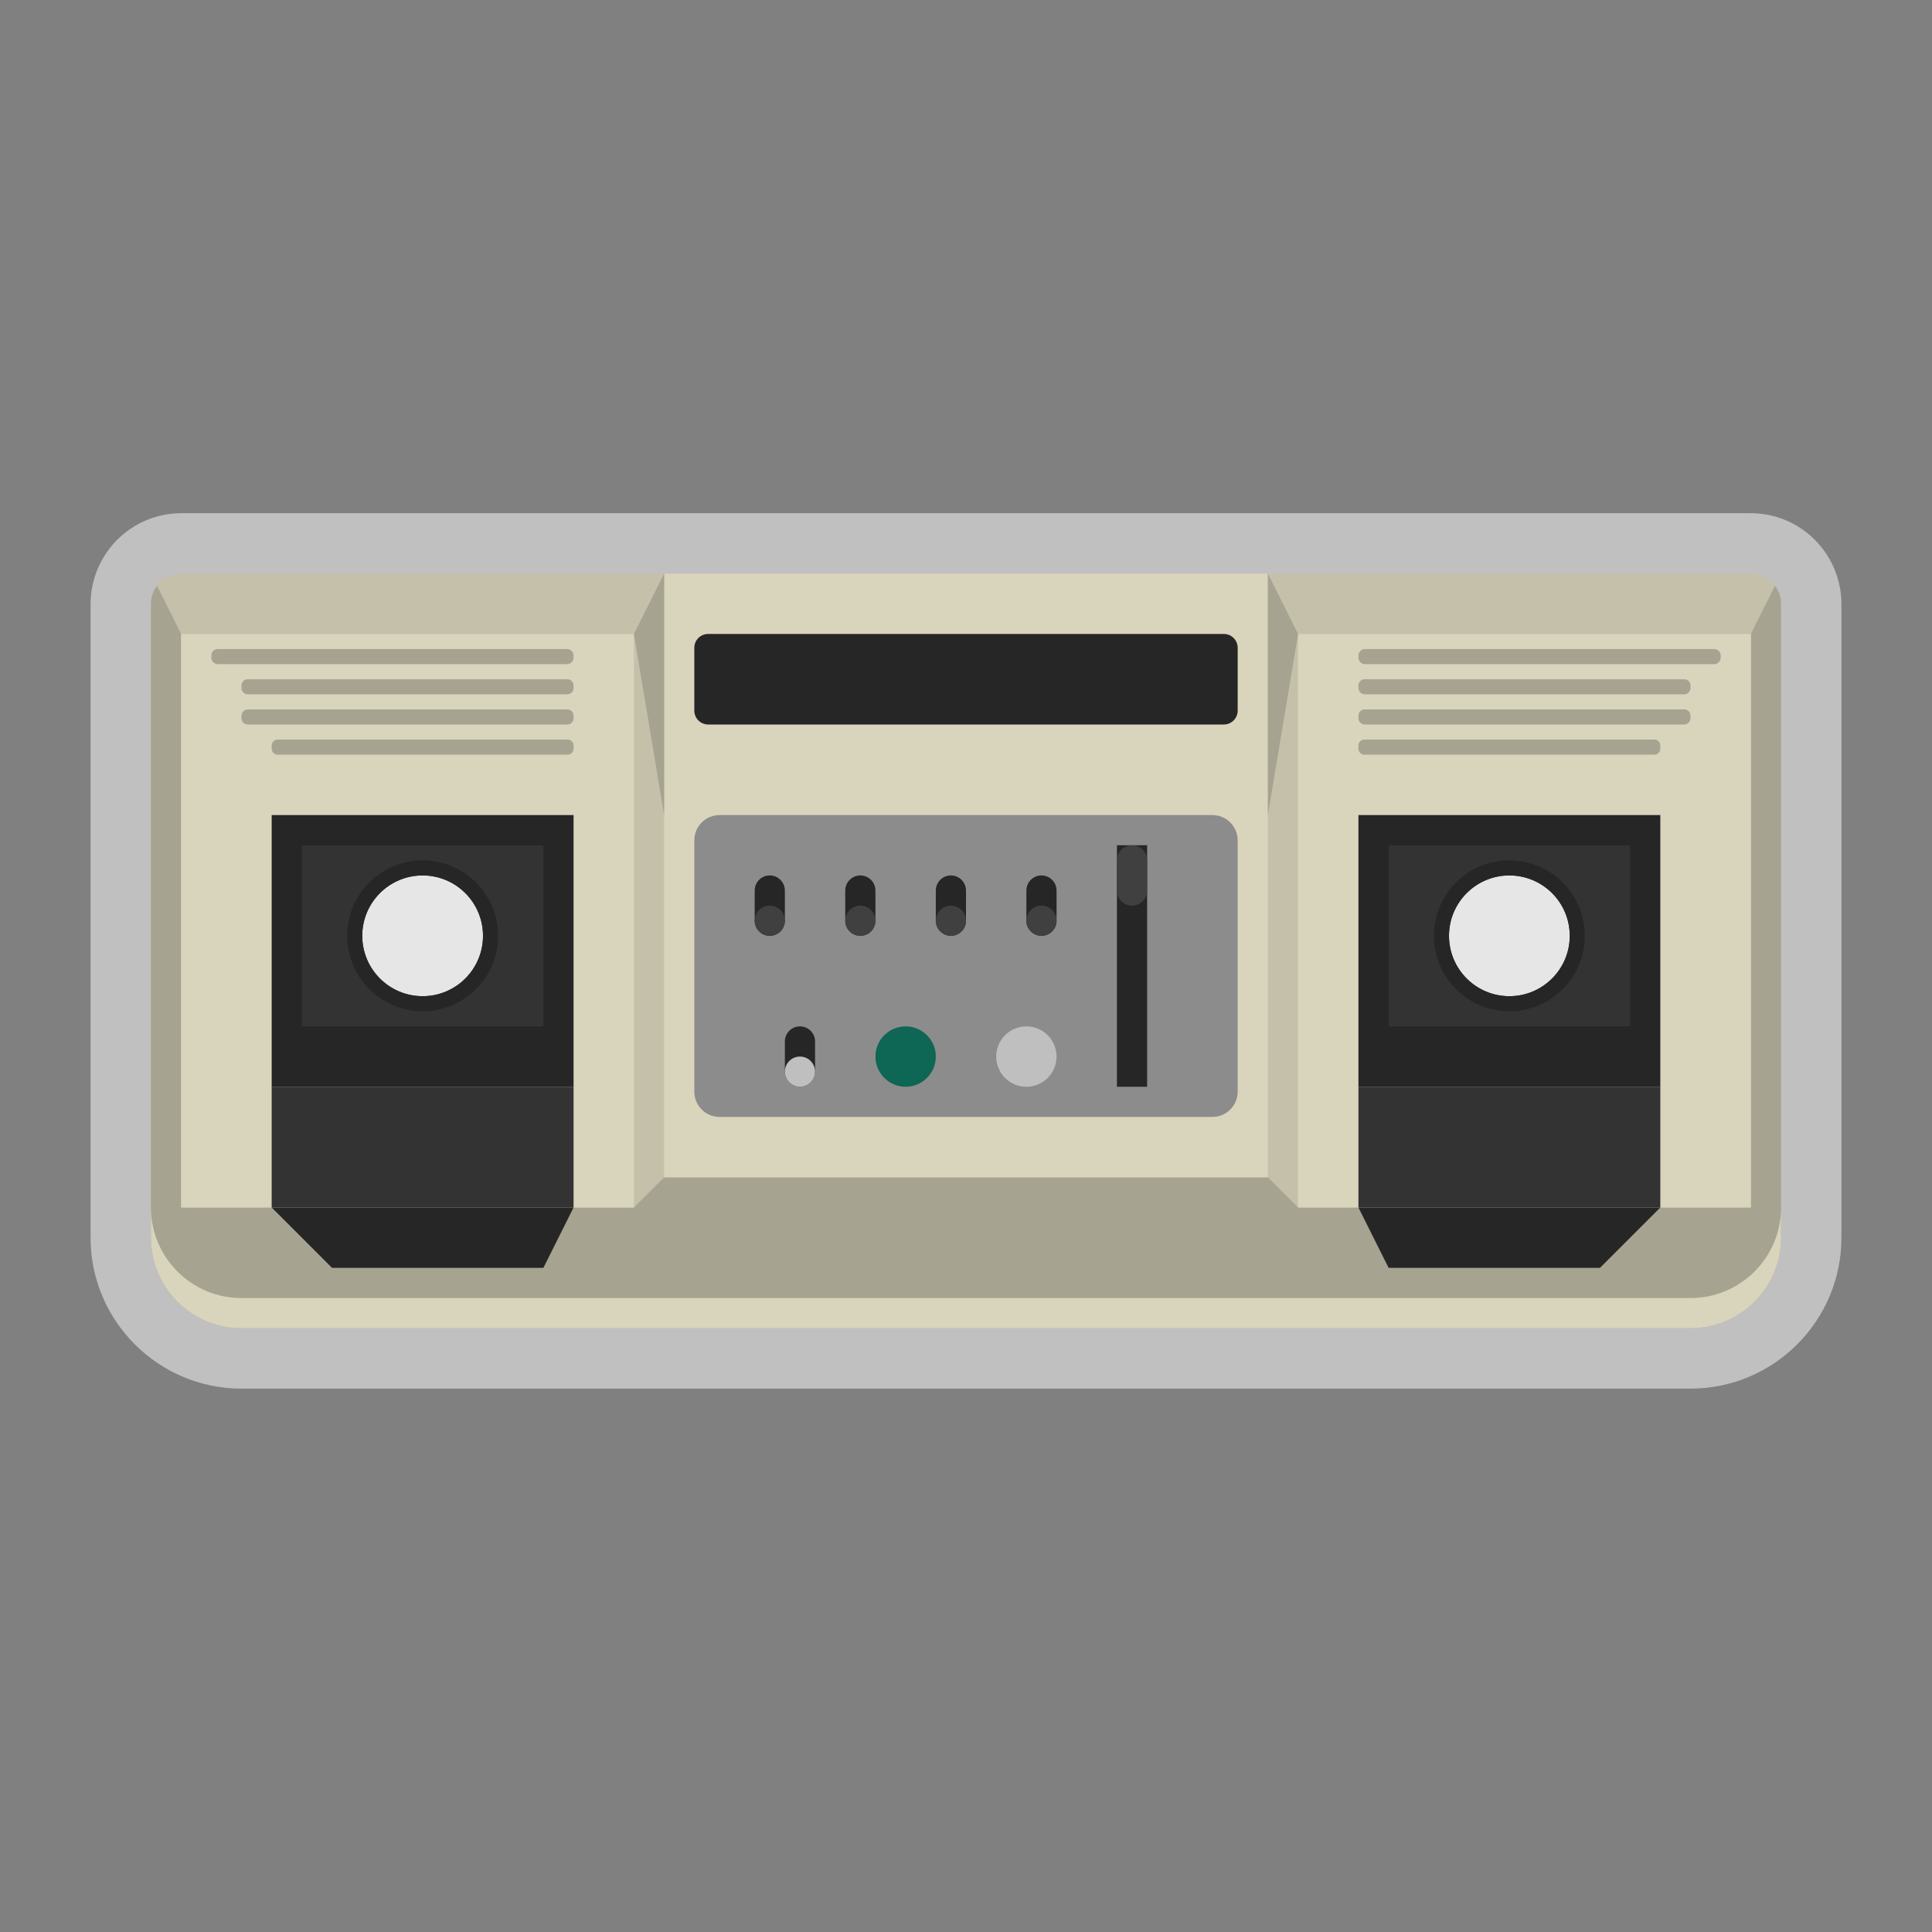 <?xml version="1.0" encoding="iso-8859-1"?>
<!-- Generator: Adobe Illustrator 27.8.1, SVG Export Plug-In . SVG Version: 6.00 Build 0)  -->
<svg version="1.1" id="Layer_1" xmlns="http://www.w3.org/2000/svg" xmlns:xlink="http://www.w3.org/1999/xlink" x="0px" y="0px"
	 viewBox="0 0 256 256" style="enable-background:new 0 0 256 256;" xml:space="preserve">
<rect x="0" y="0" width="256" height="256" fill="#808080" stroke="none"/>
<path style="opacity:0.5;fill:#FFFFFF;" d="M243.786,77.782c-0.075-0.41-0.176-0.763-0.224-0.933l-0.008-0.029l-0.006-0.022
	c-0.056-0.199-0.152-0.545-0.308-0.963c-0.149-0.403-0.321-0.797-0.526-1.205c-0.104-0.204-0.189-0.361-0.277-0.517
	C240.333,70.357,236.326,68,232,68h-64H88H24c-4.326,0-8.333,2.357-10.457,6.15c-0.066,0.116-0.152,0.274-0.234,0.436l-0.012,0.024
	l-0.012,0.024c-0.201,0.402-0.371,0.791-0.519,1.188c-0.158,0.421-0.255,0.77-0.308,0.959l-0.008,0.03l-0.012,0.044
	c-0.047,0.163-0.147,0.518-0.232,0.976C12.07,78.539,12,79.265,12,80v80v4c0,11.028,8.972,20,20,20h96h96c11.028,0,20-8.972,20-20
	v-4V80C244,79.265,243.93,78.539,243.786,77.782z"/>
<path style="fill:#C4C0AA;" d="M224,176H32c-6.627,0-12-5.373-12-12V80c0-2.209,1.791-4,4-4h208c2.209,0,4,1.791,4,4v84
	C236,170.627,230.627,176,224,176z"/>
<path style="fill:#A6A390;" d="M232,84v76h-60l-4-4h-40H88l-4,4H24V84l-3.193-6.386C20.307,78.281,20,79.102,20,80v84
	c0,6.627,5.373,12,12,12h96h96c6.627,0,12-5.373,12-12V80c0-0.898-0.307-1.719-0.807-2.386L232,84z"/>
<path style="fill:#D9D4BC;" d="M224,172h-96H32c-6.627,0-12-5.373-12-12v4c0,6.627,5.373,12,12,12h96h96c6.627,0,12-5.373,12-12v-4
	C236,166.627,230.627,172,224,172z"/>
<rect x="24" y="84" style="fill:#D9D4BC;" width="60" height="76"/>
<rect x="172" y="84" style="fill:#D9D4BC;" width="60" height="76"/>
<rect x="88" y="76" style="fill:#D9D4BC;" width="80" height="80"/>
<path style="fill:#A6A390;" d="M75.209,100H36.791C36.354,100,36,99.646,36,99.209v-0.419C36,98.354,36.354,98,36.791,98h38.419
	C75.646,98,76,98.354,76,98.791v0.419C76,99.646,75.646,100,75.209,100z"/>
<path style="fill:#A6A390;" d="M75.171,96H32.829C32.371,96,32,95.629,32,95.171v-0.342C32,94.371,32.371,94,32.829,94h42.342
	C75.629,94,76,94.371,76,94.829v0.342C76,95.629,75.629,96,75.171,96z"/>
<path style="fill:#A6A390;" d="M75.171,92H32.829C32.371,92,32,91.629,32,91.171v-0.342C32,90.371,32.371,90,32.829,90h42.342
	C75.629,90,76,90.371,76,90.829v0.342C76,91.629,75.629,92,75.171,92z"/>
<path style="fill:#A6A390;" d="M75.134,88H28.866C28.388,88,28,87.612,28,87.134v-0.268C28,86.388,28.388,86,28.866,86h46.268
	C75.612,86,76,86.388,76,86.866v0.268C76,87.612,75.612,88,75.134,88z"/>
<path style="fill:#A6A390;" d="M219.209,100h-38.419c-0.437,0-0.791-0.354-0.791-0.791v-0.419c0-0.437,0.354-0.791,0.791-0.791
	h38.419c0.437,0,0.791,0.354,0.791,0.791v0.419C220,99.646,219.646,100,219.209,100z"/>
<path style="fill:#A6A390;" d="M223.171,96h-42.342c-0.458,0-0.829-0.371-0.829-0.829v-0.342c0-0.458,0.371-0.829,0.829-0.829
	h42.342c0.458,0,0.829,0.371,0.829,0.829v0.342C224,95.629,223.629,96,223.171,96z"/>
<path style="fill:#A6A390;" d="M223.171,92h-42.342c-0.458,0-0.829-0.371-0.829-0.829v-0.342c0-0.458,0.371-0.829,0.829-0.829
	h42.342c0.458,0,0.829,0.371,0.829,0.829v0.342C224,91.629,223.629,92,223.171,92z"/>
<path style="fill:#A6A390;" d="M227.134,88h-46.268c-0.478,0-0.866-0.388-0.866-0.866v-0.268c0-0.478,0.388-0.866,0.866-0.866
	h46.268c0.478,0,0.866,0.388,0.866,0.866v0.268C228,87.612,227.612,88,227.134,88z"/>
<path style="fill:#262626;" d="M162.163,96H93.837C92.823,96,92,95.177,92,94.163v-8.326C92,84.823,92.823,84,93.837,84h68.326
	c1.015,0,1.837,0.823,1.837,1.837v8.326C164,95.177,163.177,96,162.163,96z"/>
<path style="fill:#8C8C8C;" d="M160.646,148H95.354c-1.852,0-3.354-1.502-3.354-3.354v-33.292c0-1.852,1.502-3.354,3.354-3.354
	h65.292c1.852,0,3.354,1.502,3.354,3.354v33.292C164,146.498,162.498,148,160.646,148z"/>
<path style="fill:#262626;" d="M102,124L102,124c-1.105,0-2-0.895-2-2v-4c0-1.105,0.895-2,2-2l0,0c1.105,0,2,0.895,2,2v4
	C104,123.105,103.105,124,102,124z"/>
<path style="fill:#262626;" d="M106,144L106,144c-1.105,0-2-0.895-2-2v-4c0-1.105,0.895-2,2-2l0,0c1.105,0,2,0.895,2,2v4
	C108,143.105,107.105,144,106,144z"/>
<circle style="fill:#BFBFBF;" cx="106" cy="142" r="2"/>
<path style="fill:#262626;" d="M114,124L114,124c-1.105,0-2-0.895-2-2v-4c0-1.105,0.895-2,2-2l0,0c1.105,0,2,0.895,2,2v4
	C116,123.105,115.105,124,114,124z"/>
<circle style="fill:#404040;" cx="114" cy="122" r="2"/>
<circle style="fill:#404040;" cx="102" cy="122" r="2"/>
<path style="fill:#262626;" d="M126,124L126,124c-1.105,0-2-0.895-2-2v-4c0-1.105,0.895-2,2-2l0,0c1.105,0,2,0.895,2,2v4
	C128,123.105,127.105,124,126,124z"/>
<circle style="fill:#404040;" cx="126" cy="122" r="2"/>
<path style="fill:#262626;" d="M138,124L138,124c-1.105,0-2-0.895-2-2v-4c0-1.105,0.895-2,2-2l0,0c1.105,0,2,0.895,2,2v4
	C140,123.105,139.105,124,138,124z"/>
<circle style="fill:#404040;" cx="138" cy="122" r="2"/>
<circle style="fill:#0E6654;" cx="120" cy="140" r="4"/>
<circle style="fill:#BFBFBF;" cx="136" cy="140" r="4"/>
<rect x="148" y="112" style="fill:#262626;" width="4" height="32"/>
<path style="fill:#404040;" d="M150,112L150,112c-1.105,0-2,0.895-2,2v4c0,1.105,0.895,2,2,2l0,0c1.105,0,2-0.895,2-2v-4
	C152,112.895,151.105,112,150,112z"/>
<g>
	<rect x="36" y="108" style="fill:#262626;" width="40" height="36"/>
	<rect x="40" y="112" style="fill:#333333;" width="32" height="24"/>
	<circle style="fill:#E6E6E6;" cx="56" cy="124" r="8"/>
	<path style="fill:#262626;" d="M56,116c4.418,0,8,3.582,8,8s-3.582,8-8,8s-8-3.582-8-8S51.582,116,56,116 M56,114
		c-5.514,0-10,4.486-10,10s4.486,10,10,10s10-4.486,10-10S61.514,114,56,114L56,114z"/>
	<rect x="36" y="144" style="fill:#333333;" width="40" height="16"/>
	<polygon style="fill:#262626;" points="36,160 44,168 72,168 76,160 	"/>
</g>
<g>
	
		<rect x="180" y="108" transform="matrix(-1 -4.488377e-11 4.488377e-11 -1 400 252)" style="fill:#262626;" width="40" height="36"/>
	
		<rect x="184" y="112" transform="matrix(-1 -4.484958e-11 4.484958e-11 -1 400 248)" style="fill:#333333;" width="32" height="24"/>
	<circle style="fill:#E6E6E6;" cx="200" cy="124" r="8"/>
	<path style="fill:#262626;" d="M200,116c4.418,0,8,3.582,8,8s-3.582,8-8,8c-4.418,0-8-3.582-8-8S195.582,116,200,116 M200,114
		c-5.514,0-10,4.486-10,10s4.486,10,10,10s10-4.486,10-10S205.514,114,200,114L200,114z"/>
	
		<rect x="180" y="144" transform="matrix(-1 -4.488377e-11 4.488377e-11 -1 400 304)" style="fill:#333333;" width="40" height="16"/>
	<polygon style="fill:#262626;" points="220,160 212,168 184,168 180,160 	"/>
</g>
<polygon style="fill:#A6A390;" points="84,84 88,108 88,76 "/>
<polygon style="fill:#A6A390;" points="172,84 168,108 168,76 "/>
</svg>
